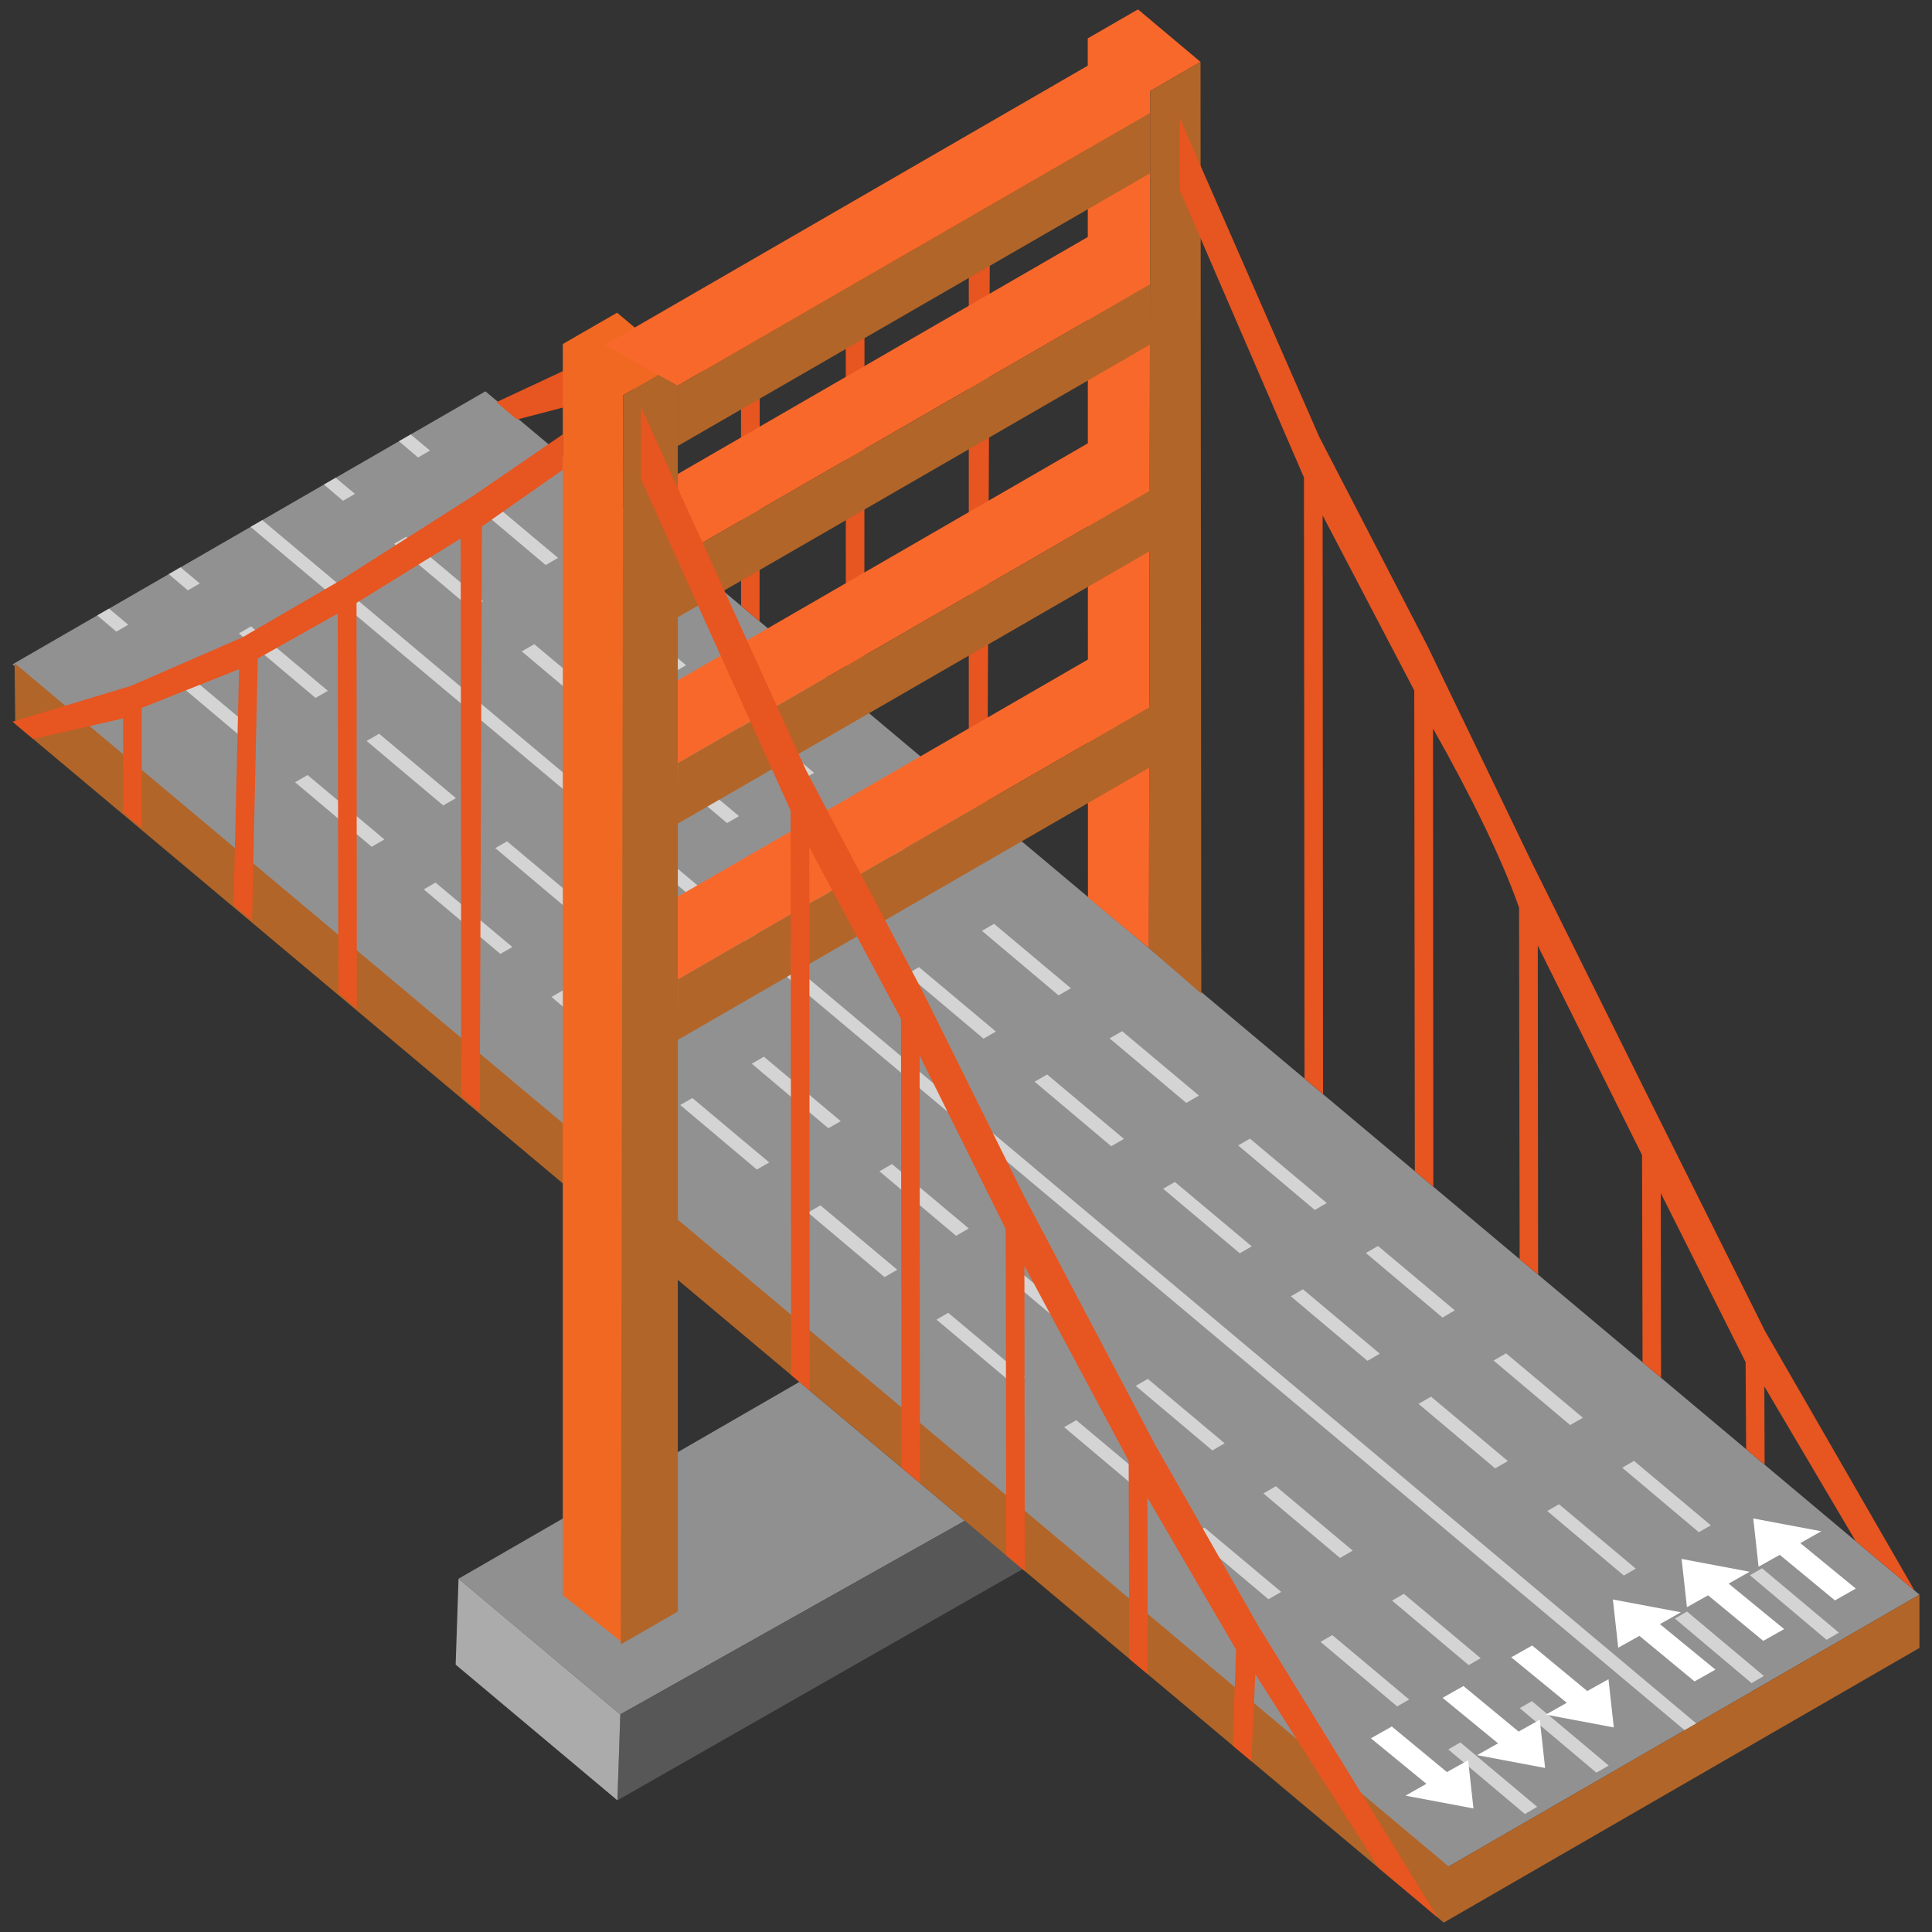 <svg xmlns="http://www.w3.org/2000/svg" xml:space="preserve" fill-rule="evenodd" stroke-linejoin="round" stroke-miterlimit="2" clip-rule="evenodd" viewBox="0 0 64 64">
  <rect x="0" y="0" width="64" height="64" fill="#333333" stroke="none"/>
  <g id="grey">
    <path fill="#909090" d="m26.481 45.778 5.481 4.6-11.414 6.415-5.358-4.496 11.291-6.519Z"/>
    <path fill="#575757" d="m31.963 50.378 1.959 1.574-13.47 7.687.096-2.846 11.415-6.415Z"/>
    <path fill="#ababab" d="m20.548 56.793-.096 2.846-5.358-4.496.096-2.846 5.358 4.496Z"/>
    <path fill="#929191" fill-rule="nonzero" d="M.415 22.007 47.92 61.869l15.665-9.044L16.08 12.963.415 22.007Z"/>
    <path fill="#d4d4d4" d="m41.406 37.719 2.545 2.133-.397.23-2.538-2.138.39-.225Zm4.242 3.556 2.545 2.133-.409.237-2.538-2.138.402-.232Zm4.242 3.556 2.545 2.133-.421.243-2.538-2.137.414-.239ZM32.93 30.603l2.545 2.134-.409.236-2.538-2.138.402-.232Zm4.242 3.556 2.545 2.133-.421.243-2.538-2.137.414-.239Zm16.956 14.235 2.546 2.134-.397.229-2.538-2.137.389-.226Zm4.242 3.556 2.546 2.134-.409.236-2.538-2.138.401-.232ZM13.605 14.392l.639.533-.397.23-.631-.538.389-.225Zm2.336 1.956 2.545 2.133-.409.237-2.538-2.138.402-.232Zm4.242 3.556 2.545 2.133-.421.243-2.538-2.137.414-.239Zm4.238 3.563 2.546 2.134-.397.229-2.538-2.137.389-.226Zm4.242 3.556 2.546 2.134-.409.236-2.538-2.138.401-.232ZM38.92 39.154l2.546 2.133-.397.229-2.538-2.137.389-.225Zm4.242 3.555 2.546 2.134-.409.236-2.538-2.137.401-.233Zm4.243 3.557 2.545 2.133-.421.243-2.538-2.137.414-.239ZM30.444 32.038l2.546 2.133-.409.237-2.538-2.138.401-.232Zm4.243 3.556 2.545 2.133-.421.243-2.538-2.137.414-.239Zm16.956 14.235 2.545 2.134-.396.229-2.538-2.138.389-.225Zm4.242 3.556 2.545 2.134-.408.236-2.538-2.138.401-.232ZM11.12 15.827l.639.533-.397.229-.631-.537.389-.225Zm2.336 1.955 2.545 2.134-.409.236-2.538-2.138.402-.232Zm4.242 3.557 2.545 2.133-.421.243-2.538-2.137.414-.239Zm4.238 3.563 2.546 2.134-.397.229-2.538-2.138.389-.225Zm4.242 3.556 2.546 2.134-.409.236-2.538-2.138.401-.232Zm7.603 13.663 2.545 2.133-.396.23-2.538-2.138.389-.225Zm4.242 3.556 2.545 2.134-.408.236-2.538-2.138.401-.232Zm4.242 3.556 2.545 2.133-.421.243-2.537-2.137.413-.239Zm-16.96-14.228 2.545 2.134-.409.236-2.538-2.138.402-.232Zm4.242 3.556 2.545 2.133-.421.244-2.538-2.138.414-.239Zm16.957 14.236 2.545 2.133-.397.229-2.538-2.137.39-.225Zm4.242 3.555 2.545 2.134-.409.236-2.538-2.138.402-.232ZM5.981 18.794l.638.533-.396.23-.632-.538.39-.225Zm2.335 1.956 2.545 2.134-.408.236-2.538-2.138.401-.232Zm4.243 3.556 2.544 2.133-.42.243-2.538-2.137.414-.239Zm4.238 3.564 2.545 2.133-.397.229-2.538-2.137.39-.225Zm4.242 3.555 2.545 2.134-.409.236-2.538-2.138.402-.232Zm10.373 12.064 2.545 2.133-.397.229-2.537-2.137.389-.225Zm4.242 3.556 2.545 2.133-.409.237-2.538-2.138.402-.232Zm4.242 3.556 2.545 2.133-.421.243-2.538-2.137.414-.239Zm-16.96-14.228 2.545 2.134-.409.236-2.538-2.138.402-.232Zm4.242 3.556 2.545 2.133-.421.243-2.538-2.137.414-.239Zm16.956 14.235 2.546 2.134-.397.229-2.538-2.138.389-.225Zm4.242 3.556 2.546 2.134-.409.236-2.538-2.138.401-.232ZM3.612 20.162l.638.533-.396.229-.632-.537.39-.225Zm2.335 1.956 2.545 2.133-.408.237-2.538-2.138.401-.232Zm4.242 3.556 2.545 2.133-.421.243-2.538-2.137.414-.239Zm4.238 3.563 2.546 2.134-.397.229-2.538-2.138.389-.225Zm4.243 3.556 2.545 2.134-.409.236-2.538-2.138.402-.232ZM8.688 17.231l47.505 39.861-.387.224L8.301 17.454l.387-.223Z"/>
  </g>
  <g id="white">
    <path fill="#fff" d="m55.705 51.642 2.253.424-.695.393 1.839 1.507-.692.39-1.827-1.509-.701.392-.177-1.597Zm-4.521 6.924-2.253-.424.694-.392-1.838-1.507.692-.391 1.827 1.509.701-.392.177 1.597Zm6.895-8.265 2.252.424-.694.392 1.839 1.507-.692.391-1.827-1.509-.702.392-.176-1.597Zm-9.269 9.606-2.252-.424.694-.392-1.839-1.507.692-.391 1.827 1.509.702-.392.176 1.597Zm4.619-6.922 2.253.424-.694.392 1.838 1.507-.692.391-1.826-1.509-.702.392-.177-1.597Zm.03 4.238-2.252-.424.694-.392-1.838-1.507.692-.391 1.826 1.509.702-.392.176 1.597Z"/>
  </g>
  <g id="orange">
    <path fill="#b26528" fill-rule="nonzero" d="m.505 23.981 47.321 39.708 15.758-9.099v-1.765l-15.596 9.004L.483 21.968l.022 2.013Z"/>
    <path fill="#f9682b" d="m36.033 1.272 1.664-.961 2.072 1.74-1.663.96-.046 28.396-2.02-1.681-.007-28.454Z"/>
    <path fill="#b26528" d="m39.769 2.051.025 30.865-1.734-1.509.046-28.396 1.663-.96Z"/>
    <path fill="#e75520" d="m4.078 23.799-2.979.68-.684-.573 3.922-1.185 3.692-1.607 3.284-1.911 4.334-2.759 2.996-2.055v1.172l-2.678 1.878-.073 19.383-.612-.512-.018-18.473-3.452 2.134.01 13.434-.612-.512-.02-12.57-2.65 1.494-.189 8.676-.612-.513.182-7.813-3.225 1.284.001 3.975-.613-.512-.004-3.115Z"/>
    <path fill="#e75520" d="m24.547 11.96-7.419 1.937-.684-.574 19.588-9.155V5.34l-3.238 1.867-.089 19.909-.613-.513V7.612l-3.454 1.99-.006 14.097-.612-.513-.003-13.226-2.85 1.643-.006 8.98-.612-.513-.002-8.11Z"/>
    <path fill="#f16822" d="m18.644 11.396 1.797-1.037 2.013 1.689-1.797 1.037-.013-.011-.001 41.355-2-1.587.001-41.446Z"/>
    <path fill="#b26528" d="m22.454 12.048-.001 41.336-1.888 1.09.079-41.381 1.81-1.045Z"/>
    <path fill="#f9682b" d="m36.056 14.674 2.038 1.58-15.641 9.03v-2.747l13.603-7.863Zm0 7.164 2.038 1.58-15.641 9.03v-2.746l13.603-7.864Zm0-19.675 2.038 1.58-15.641 9.03-2.426-1.345 16.029-9.265Zm0 5.675 2.038 1.58-15.641 9.03v-2.746l13.603-7.864Z"/>
    <path fill="#b26528" d="M38.093 16.254v2l-15.64 9.03v-2l15.64-9.03Zm0 7.164v2l-15.64 9.03v-2l15.64-9.03Zm0-19.675v2l-15.64 9.03v-2l15.64-9.03Zm0 5.675v2l-15.64 9.03v-2l15.64-9.03Z"/>
    <path fill="#e75520" d="m54.395 38.263-3.454-6.937.011 10.897-.612-.512-.019-11.644c-.551-1.587-1.622-3.766-2.851-5.935l.011 15.179-.613-.513-.019-15.925-3.035-5.799.013 19.171-.613-.513-.019-19.916-4.116-9.519V3.912l4.625 10.564 3.581 6.919 3.504 7.269 3.944 7.942 3.735 7.486 4.955 8.597-1.95-1.636-3.027-5.125.009 2.592-.612-.513-.017-2.883-2.811-5.602.009 6.119-.612-.513-.017-6.865ZM26.19 26.852l-4.961-10.987V13.48l5.468 12.026 3.847 7.3 3.398 6.851 4.324 8.205 3.413 5.993 5.95 9.669-1.95-1.637-4.095-6.427-.134 2.878-.613-.513.109-3.181-2.937-5.033.01 5.848-.613-.513-.017-6.553-3.454-6.462.011 10.111-.612-.513-.019-10.817-2.85-5.747.01 14.164-.612-.513-.017-14.869-3.036-5.676.011 17.992-.612-.513-.019-18.698Z"/>
  </g>
</svg>
